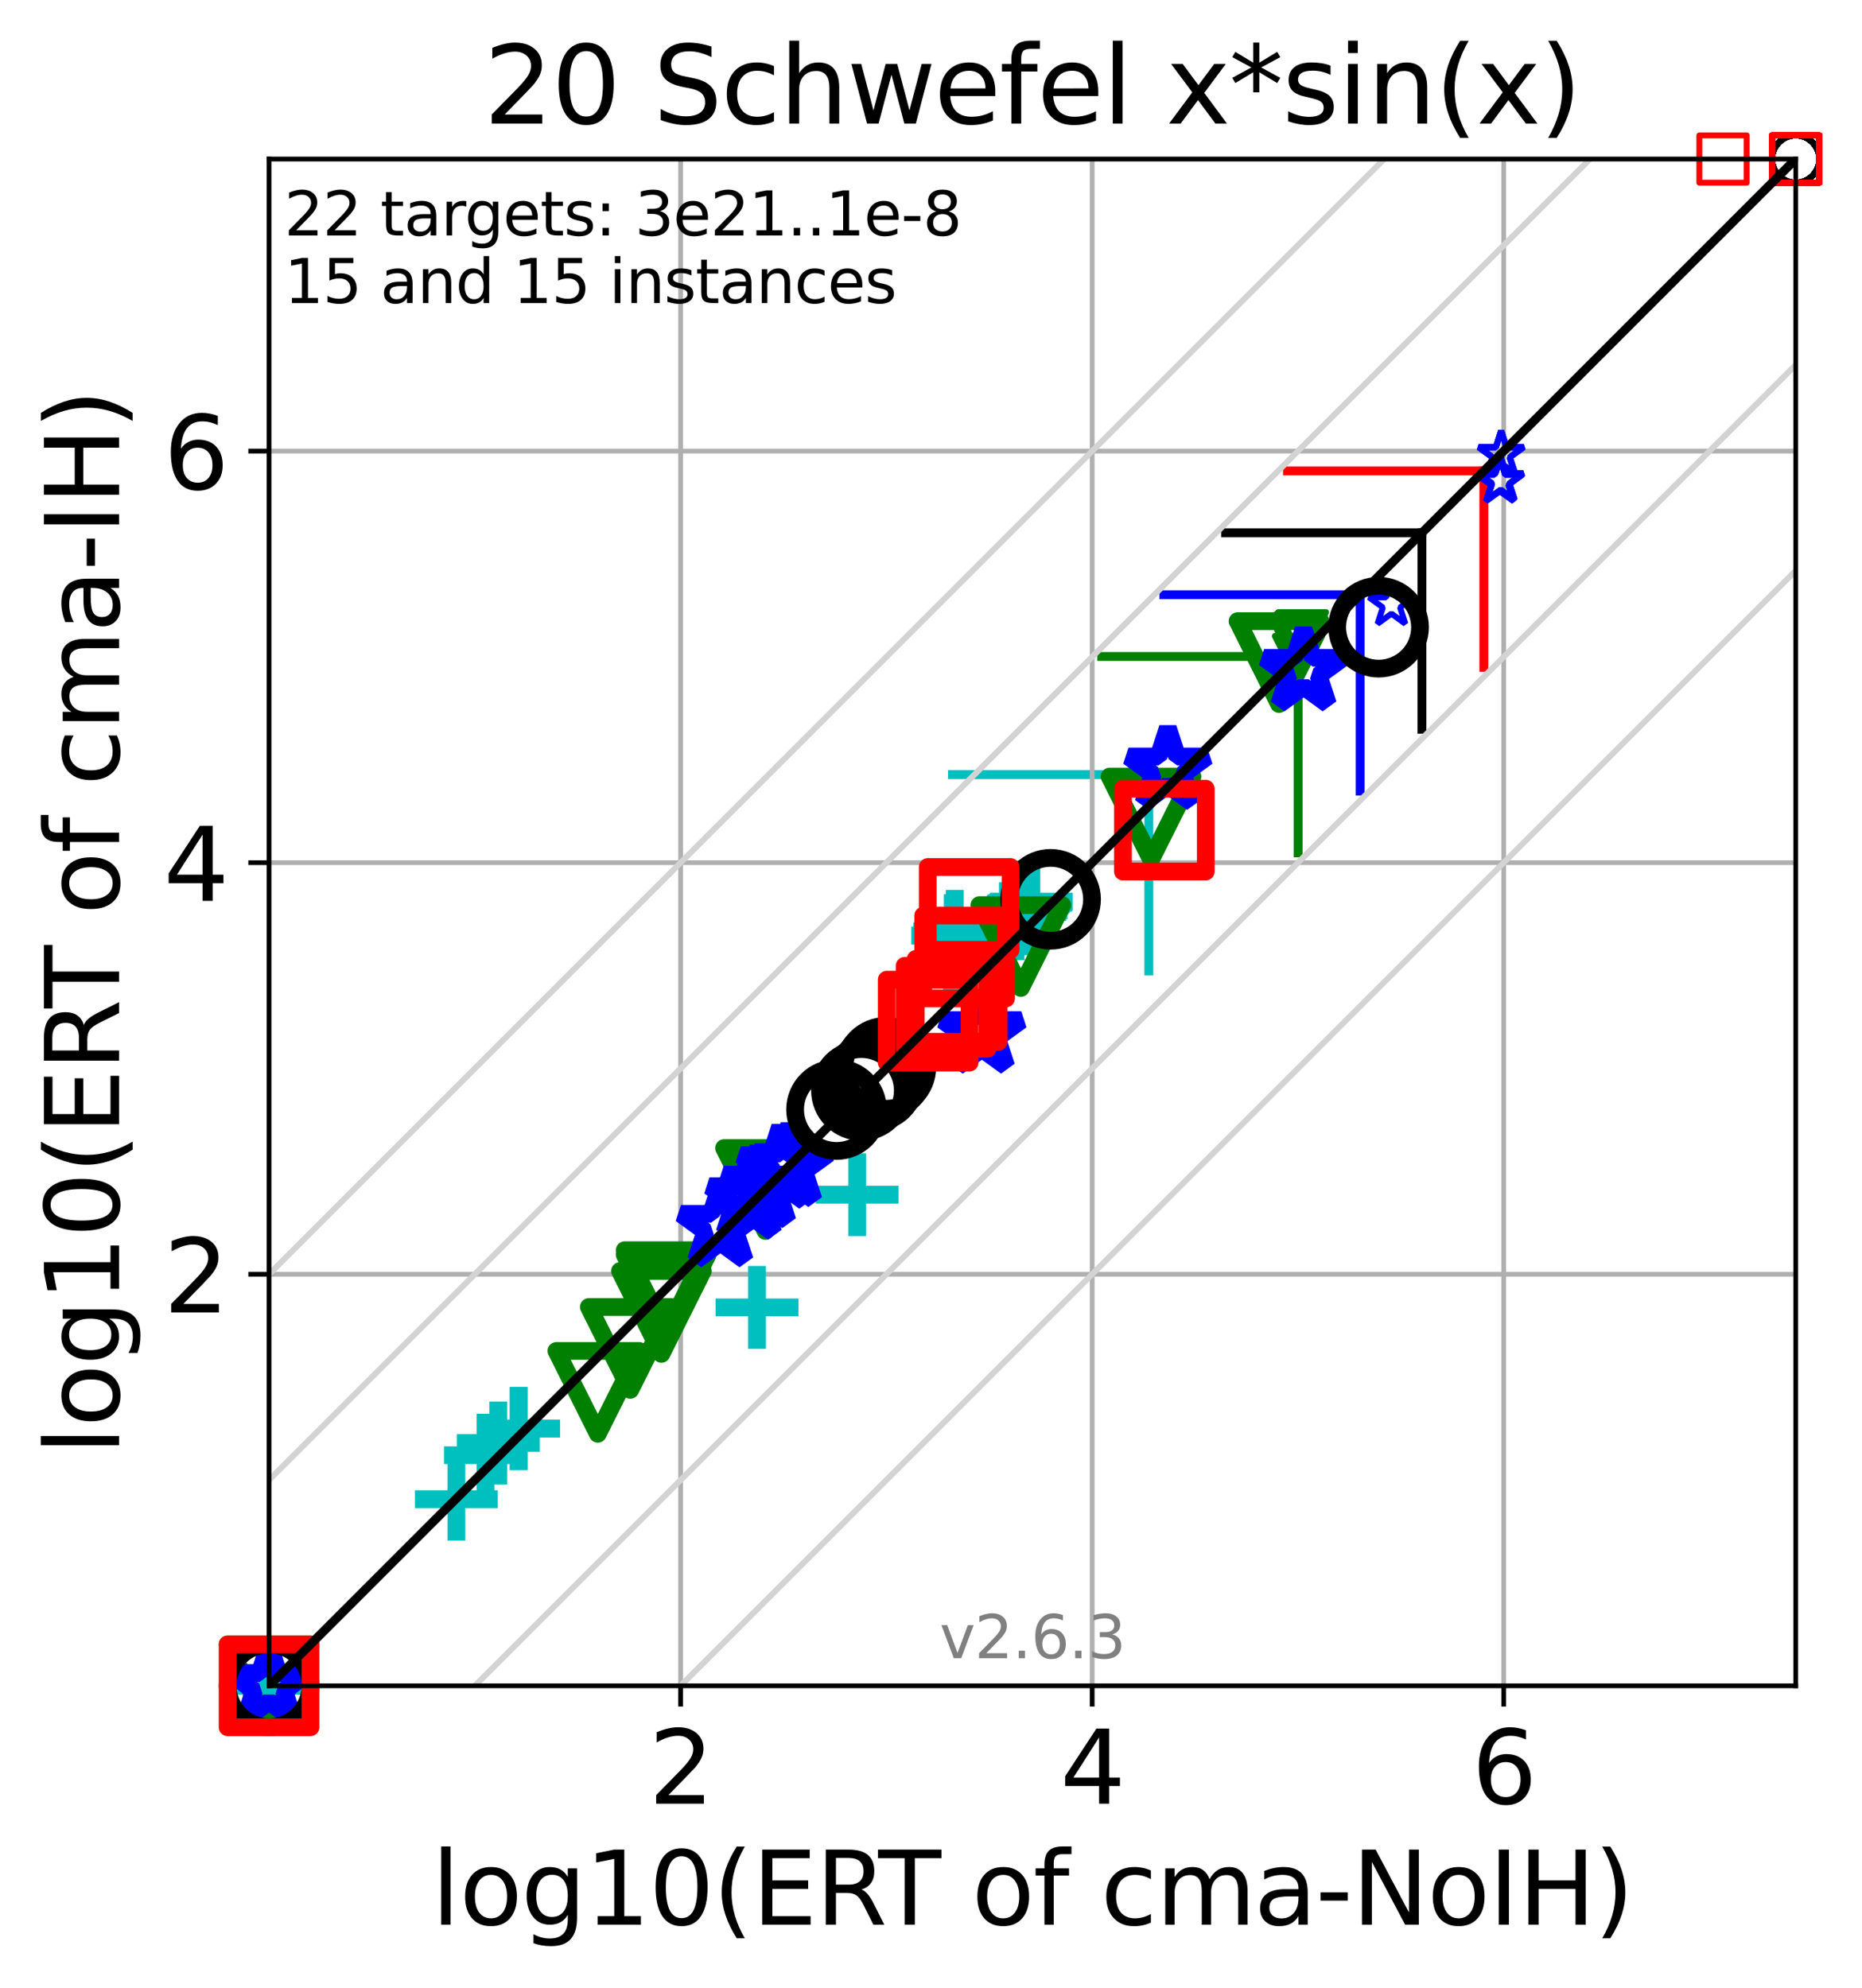 <?xml version="1.0" encoding="utf-8" standalone="no"?>
<!DOCTYPE svg PUBLIC "-//W3C//DTD SVG 1.1//EN"
  "http://www.w3.org/Graphics/SVG/1.1/DTD/svg11.dtd">
<svg height="335.983pt" version="1.1" viewBox="0 0 314.669 335.983" width="314.669pt" xmlns="http://www.w3.org/2000/svg" xmlns:xlink="http://www.w3.org/1999/xlink">
 <defs>
  <style type="text/css">*{stroke-linecap:butt;stroke-linejoin:round;}</style>
 </defs>
 <g id="figure_1">
  <g id="patch_1">
   <path d="M 0 335.983 
L 314.669 335.983 
L 314.669 -0 
L 0 -0 
z
" style="fill:#ffffff;"/>
  </g>
  <g id="axes_1">
   <g id="patch_2">
    <path d="M 45.469 284.877 
L 303.469 284.877 
L 303.469 26.877 
L 45.469 26.877 
z
" style="fill:#ffffff;"/>
   </g>
   <g id="line2d_1">
    <path clip-path="url(#padbcaf015b)" d="M 194.146 164.075 
L 194.146 130.891 
" style="fill:none;stroke:#00bfbf;stroke-linecap:square;stroke-width:1.5;"/>
   </g>
   <g id="line2d_2">
    <path clip-path="url(#padbcaf015b)" d="M 160.962 130.891 
L 194.146 130.891 
" style="fill:none;stroke:#00bfbf;stroke-linecap:square;stroke-width:1.5;"/>
   </g>
   <g id="line2d_3">
    <path clip-path="url(#padbcaf015b)" d="M 219.378 144.121 
L 219.378 110.937 
" style="fill:none;stroke:#008000;stroke-linecap:square;stroke-width:1.5;"/>
   </g>
   <g id="line2d_4">
    <path clip-path="url(#padbcaf015b)" d="M 186.193 110.937 
L 219.378 110.937 
" style="fill:none;stroke:#008000;stroke-linecap:square;stroke-width:1.5;"/>
   </g>
   <g id="line2d_5">
    <path clip-path="url(#padbcaf015b)" d="M 229.865 133.685 
L 229.865 100.501 
" style="fill:none;stroke:#0000ff;stroke-linecap:square;stroke-width:1.5;"/>
   </g>
   <g id="line2d_6">
    <path clip-path="url(#padbcaf015b)" d="M 196.681 100.501 
L 229.865 100.501 
" style="fill:none;stroke:#0000ff;stroke-linecap:square;stroke-width:1.5;"/>
   </g>
   <g id="line2d_7">
    <path clip-path="url(#padbcaf015b)" d="M 240.3 123.229 
L 240.3 90.044 
" style="fill:none;stroke:#000000;stroke-linecap:square;stroke-width:1.5;"/>
   </g>
   <g id="line2d_8">
    <path clip-path="url(#padbcaf015b)" d="M 207.116 90.044 
L 240.3 90.044 
" style="fill:none;stroke:#000000;stroke-linecap:square;stroke-width:1.5;"/>
   </g>
   <g id="line2d_9">
    <path clip-path="url(#padbcaf015b)" d="M 250.762 112.769 
L 250.762 79.584 
" style="fill:none;stroke:#ff0000;stroke-linecap:square;stroke-width:1.5;"/>
   </g>
   <g id="line2d_10">
    <path clip-path="url(#padbcaf015b)" d="M 217.577 79.584 
L 250.762 79.584 
" style="fill:none;stroke:#ff0000;stroke-linecap:square;stroke-width:1.5;"/>
   </g>
   <g id="matplotlib.axis_1">
    <g id="xtick_1">
     <g id="line2d_11">
      <path clip-path="url(#padbcaf015b)" d="M 115.02 284.877 
L 115.02 26.877 
" style="fill:none;stroke:#b0b0b0;stroke-linecap:square;stroke-width:0.8;"/>
     </g>
     <g id="line2d_12">
      <defs>
       <path d="M 0 0 
L 0 3.5 
" id="m6cc61e5c3a" style="stroke:#000000;stroke-width:0.8;"/>
      </defs>
      <g>
       <use style="stroke:#000000;stroke-width:0.8;" x="115.02" xlink:href="#m6cc61e5c3a" y="284.877"/>
      </g>
     </g>
     <g id="text_1">
      <!-- 2 -->
      <g transform="translate(109.612 304.795)scale(0.17 -0.17)">
       <defs>
        <path d="M 1228 531 
L 3431 531 
L 3431 0 
L 469 0 
L 469 531 
Q 828 903 1448 1529 
Q 2069 2156 2228 2338 
Q 2531 2678 2651 2914 
Q 2772 3150 2772 3378 
Q 2772 3750 2511 3984 
Q 2250 4219 1831 4219 
Q 1534 4219 1204 4116 
Q 875 4013 500 3803 
L 500 4441 
Q 881 4594 1212 4672 
Q 1544 4750 1819 4750 
Q 2544 4750 2975 4387 
Q 3406 4025 3406 3419 
Q 3406 3131 3298 2873 
Q 3191 2616 2906 2266 
Q 2828 2175 2409 1742 
Q 1991 1309 1228 531 
z
" id="DejaVuSans-32" transform="scale(0.016)"/>
       </defs>
       <use xlink:href="#DejaVuSans-32"/>
      </g>
     </g>
    </g>
    <g id="xtick_2">
     <g id="line2d_13">
      <path clip-path="url(#padbcaf015b)" d="M 184.571 284.877 
L 184.571 26.877 
" style="fill:none;stroke:#b0b0b0;stroke-linecap:square;stroke-width:0.8;"/>
     </g>
     <g id="line2d_14">
      <g>
       <use style="stroke:#000000;stroke-width:0.8;" x="184.571" xlink:href="#m6cc61e5c3a" y="284.877"/>
      </g>
     </g>
     <g id="text_2">
      <!-- 4 -->
      <g transform="translate(179.163 304.795)scale(0.17 -0.17)">
       <defs>
        <path d="M 2419 4116 
L 825 1625 
L 2419 1625 
L 2419 4116 
z
M 2253 4666 
L 3047 4666 
L 3047 1625 
L 3713 1625 
L 3713 1100 
L 3047 1100 
L 3047 0 
L 2419 0 
L 2419 1100 
L 313 1100 
L 313 1709 
L 2253 4666 
z
" id="DejaVuSans-34" transform="scale(0.016)"/>
       </defs>
       <use xlink:href="#DejaVuSans-34"/>
      </g>
     </g>
    </g>
    <g id="xtick_3">
     <g id="line2d_15">
      <path clip-path="url(#padbcaf015b)" d="M 254.122 284.877 
L 254.122 26.877 
" style="fill:none;stroke:#b0b0b0;stroke-linecap:square;stroke-width:0.8;"/>
     </g>
     <g id="line2d_16">
      <g>
       <use style="stroke:#000000;stroke-width:0.8;" x="254.122" xlink:href="#m6cc61e5c3a" y="284.877"/>
      </g>
     </g>
     <g id="text_3">
      <!-- 6 -->
      <g transform="translate(248.714 304.795)scale(0.17 -0.17)">
       <defs>
        <path d="M 2113 2584 
Q 1688 2584 1439 2293 
Q 1191 2003 1191 1497 
Q 1191 994 1439 701 
Q 1688 409 2113 409 
Q 2538 409 2786 701 
Q 3034 994 3034 1497 
Q 3034 2003 2786 2293 
Q 2538 2584 2113 2584 
z
M 3366 4563 
L 3366 3988 
Q 3128 4100 2886 4159 
Q 2644 4219 2406 4219 
Q 1781 4219 1451 3797 
Q 1122 3375 1075 2522 
Q 1259 2794 1537 2939 
Q 1816 3084 2150 3084 
Q 2853 3084 3261 2657 
Q 3669 2231 3669 1497 
Q 3669 778 3244 343 
Q 2819 -91 2113 -91 
Q 1303 -91 875 529 
Q 447 1150 447 2328 
Q 447 3434 972 4092 
Q 1497 4750 2381 4750 
Q 2619 4750 2861 4703 
Q 3103 4656 3366 4563 
z
" id="DejaVuSans-36" transform="scale(0.016)"/>
       </defs>
       <use xlink:href="#DejaVuSans-36"/>
      </g>
     </g>
    </g>
    <g id="text_4">
     <!-- log10(ERT of cma-NoIH) -->
     <g transform="translate(72.925 325.247)scale(0.17 -0.17)">
      <defs>
       <path d="M 603 4863 
L 1178 4863 
L 1178 0 
L 603 0 
L 603 4863 
z
" id="DejaVuSans-6c" transform="scale(0.016)"/>
       <path d="M 1959 3097 
Q 1497 3097 1228 2736 
Q 959 2375 959 1747 
Q 959 1119 1226 758 
Q 1494 397 1959 397 
Q 2419 397 2687 759 
Q 2956 1122 2956 1747 
Q 2956 2369 2687 2733 
Q 2419 3097 1959 3097 
z
M 1959 3584 
Q 2709 3584 3137 3096 
Q 3566 2609 3566 1747 
Q 3566 888 3137 398 
Q 2709 -91 1959 -91 
Q 1206 -91 779 398 
Q 353 888 353 1747 
Q 353 2609 779 3096 
Q 1206 3584 1959 3584 
z
" id="DejaVuSans-6f" transform="scale(0.016)"/>
       <path d="M 2906 1791 
Q 2906 2416 2648 2759 
Q 2391 3103 1925 3103 
Q 1463 3103 1205 2759 
Q 947 2416 947 1791 
Q 947 1169 1205 825 
Q 1463 481 1925 481 
Q 2391 481 2648 825 
Q 2906 1169 2906 1791 
z
M 3481 434 
Q 3481 -459 3084 -895 
Q 2688 -1331 1869 -1331 
Q 1566 -1331 1297 -1286 
Q 1028 -1241 775 -1147 
L 775 -588 
Q 1028 -725 1275 -790 
Q 1522 -856 1778 -856 
Q 2344 -856 2625 -561 
Q 2906 -266 2906 331 
L 2906 616 
Q 2728 306 2450 153 
Q 2172 0 1784 0 
Q 1141 0 747 490 
Q 353 981 353 1791 
Q 353 2603 747 3093 
Q 1141 3584 1784 3584 
Q 2172 3584 2450 3431 
Q 2728 3278 2906 2969 
L 2906 3500 
L 3481 3500 
L 3481 434 
z
" id="DejaVuSans-67" transform="scale(0.016)"/>
       <path d="M 794 531 
L 1825 531 
L 1825 4091 
L 703 3866 
L 703 4441 
L 1819 4666 
L 2450 4666 
L 2450 531 
L 3481 531 
L 3481 0 
L 794 0 
L 794 531 
z
" id="DejaVuSans-31" transform="scale(0.016)"/>
       <path d="M 2034 4250 
Q 1547 4250 1301 3770 
Q 1056 3291 1056 2328 
Q 1056 1369 1301 889 
Q 1547 409 2034 409 
Q 2525 409 2770 889 
Q 3016 1369 3016 2328 
Q 3016 3291 2770 3770 
Q 2525 4250 2034 4250 
z
M 2034 4750 
Q 2819 4750 3233 4129 
Q 3647 3509 3647 2328 
Q 3647 1150 3233 529 
Q 2819 -91 2034 -91 
Q 1250 -91 836 529 
Q 422 1150 422 2328 
Q 422 3509 836 4129 
Q 1250 4750 2034 4750 
z
" id="DejaVuSans-30" transform="scale(0.016)"/>
       <path d="M 1984 4856 
Q 1566 4138 1362 3434 
Q 1159 2731 1159 2009 
Q 1159 1288 1364 580 
Q 1569 -128 1984 -844 
L 1484 -844 
Q 1016 -109 783 600 
Q 550 1309 550 2009 
Q 550 2706 781 3412 
Q 1013 4119 1484 4856 
L 1984 4856 
z
" id="DejaVuSans-28" transform="scale(0.016)"/>
       <path d="M 628 4666 
L 3578 4666 
L 3578 4134 
L 1259 4134 
L 1259 2753 
L 3481 2753 
L 3481 2222 
L 1259 2222 
L 1259 531 
L 3634 531 
L 3634 0 
L 628 0 
L 628 4666 
z
" id="DejaVuSans-45" transform="scale(0.016)"/>
       <path d="M 2841 2188 
Q 3044 2119 3236 1894 
Q 3428 1669 3622 1275 
L 4263 0 
L 3584 0 
L 2988 1197 
Q 2756 1666 2539 1819 
Q 2322 1972 1947 1972 
L 1259 1972 
L 1259 0 
L 628 0 
L 628 4666 
L 2053 4666 
Q 2853 4666 3247 4331 
Q 3641 3997 3641 3322 
Q 3641 2881 3436 2590 
Q 3231 2300 2841 2188 
z
M 1259 4147 
L 1259 2491 
L 2053 2491 
Q 2509 2491 2742 2702 
Q 2975 2913 2975 3322 
Q 2975 3731 2742 3939 
Q 2509 4147 2053 4147 
L 1259 4147 
z
" id="DejaVuSans-52" transform="scale(0.016)"/>
       <path d="M -19 4666 
L 3928 4666 
L 3928 4134 
L 2272 4134 
L 2272 0 
L 1638 0 
L 1638 4134 
L -19 4134 
L -19 4666 
z
" id="DejaVuSans-54" transform="scale(0.016)"/>
       <path id="DejaVuSans-20" transform="scale(0.016)"/>
       <path d="M 2375 4863 
L 2375 4384 
L 1825 4384 
Q 1516 4384 1395 4259 
Q 1275 4134 1275 3809 
L 1275 3500 
L 2222 3500 
L 2222 3053 
L 1275 3053 
L 1275 0 
L 697 0 
L 697 3053 
L 147 3053 
L 147 3500 
L 697 3500 
L 697 3744 
Q 697 4328 969 4595 
Q 1241 4863 1831 4863 
L 2375 4863 
z
" id="DejaVuSans-66" transform="scale(0.016)"/>
       <path d="M 3122 3366 
L 3122 2828 
Q 2878 2963 2633 3030 
Q 2388 3097 2138 3097 
Q 1578 3097 1268 2742 
Q 959 2388 959 1747 
Q 959 1106 1268 751 
Q 1578 397 2138 397 
Q 2388 397 2633 464 
Q 2878 531 3122 666 
L 3122 134 
Q 2881 22 2623 -34 
Q 2366 -91 2075 -91 
Q 1284 -91 818 406 
Q 353 903 353 1747 
Q 353 2603 823 3093 
Q 1294 3584 2113 3584 
Q 2378 3584 2631 3529 
Q 2884 3475 3122 3366 
z
" id="DejaVuSans-63" transform="scale(0.016)"/>
       <path d="M 3328 2828 
Q 3544 3216 3844 3400 
Q 4144 3584 4550 3584 
Q 5097 3584 5394 3201 
Q 5691 2819 5691 2113 
L 5691 0 
L 5113 0 
L 5113 2094 
Q 5113 2597 4934 2840 
Q 4756 3084 4391 3084 
Q 3944 3084 3684 2787 
Q 3425 2491 3425 1978 
L 3425 0 
L 2847 0 
L 2847 2094 
Q 2847 2600 2669 2842 
Q 2491 3084 2119 3084 
Q 1678 3084 1418 2786 
Q 1159 2488 1159 1978 
L 1159 0 
L 581 0 
L 581 3500 
L 1159 3500 
L 1159 2956 
Q 1356 3278 1631 3431 
Q 1906 3584 2284 3584 
Q 2666 3584 2933 3390 
Q 3200 3197 3328 2828 
z
" id="DejaVuSans-6d" transform="scale(0.016)"/>
       <path d="M 2194 1759 
Q 1497 1759 1228 1600 
Q 959 1441 959 1056 
Q 959 750 1161 570 
Q 1363 391 1709 391 
Q 2188 391 2477 730 
Q 2766 1069 2766 1631 
L 2766 1759 
L 2194 1759 
z
M 3341 1997 
L 3341 0 
L 2766 0 
L 2766 531 
Q 2569 213 2275 61 
Q 1981 -91 1556 -91 
Q 1019 -91 701 211 
Q 384 513 384 1019 
Q 384 1609 779 1909 
Q 1175 2209 1959 2209 
L 2766 2209 
L 2766 2266 
Q 2766 2663 2505 2880 
Q 2244 3097 1772 3097 
Q 1472 3097 1187 3025 
Q 903 2953 641 2809 
L 641 3341 
Q 956 3463 1253 3523 
Q 1550 3584 1831 3584 
Q 2591 3584 2966 3190 
Q 3341 2797 3341 1997 
z
" id="DejaVuSans-61" transform="scale(0.016)"/>
       <path d="M 313 2009 
L 1997 2009 
L 1997 1497 
L 313 1497 
L 313 2009 
z
" id="DejaVuSans-2d" transform="scale(0.016)"/>
       <path d="M 628 4666 
L 1478 4666 
L 3547 763 
L 3547 4666 
L 4159 4666 
L 4159 0 
L 3309 0 
L 1241 3903 
L 1241 0 
L 628 0 
L 628 4666 
z
" id="DejaVuSans-4e" transform="scale(0.016)"/>
       <path d="M 628 4666 
L 1259 4666 
L 1259 0 
L 628 0 
L 628 4666 
z
" id="DejaVuSans-49" transform="scale(0.016)"/>
       <path d="M 628 4666 
L 1259 4666 
L 1259 2753 
L 3553 2753 
L 3553 4666 
L 4184 4666 
L 4184 0 
L 3553 0 
L 3553 2222 
L 1259 2222 
L 1259 0 
L 628 0 
L 628 4666 
z
" id="DejaVuSans-48" transform="scale(0.016)"/>
       <path d="M 513 4856 
L 1013 4856 
Q 1481 4119 1714 3412 
Q 1947 2706 1947 2009 
Q 1947 1309 1714 600 
Q 1481 -109 1013 -844 
L 513 -844 
Q 928 -128 1133 580 
Q 1338 1288 1338 2009 
Q 1338 2731 1133 3434 
Q 928 4138 513 4856 
z
" id="DejaVuSans-29" transform="scale(0.016)"/>
      </defs>
      <use xlink:href="#DejaVuSans-6c"/>
      <use x="27.783" xlink:href="#DejaVuSans-6f"/>
      <use x="88.965" xlink:href="#DejaVuSans-67"/>
      <use x="152.441" xlink:href="#DejaVuSans-31"/>
      <use x="216.064" xlink:href="#DejaVuSans-30"/>
      <use x="279.688" xlink:href="#DejaVuSans-28"/>
      <use x="318.701" xlink:href="#DejaVuSans-45"/>
      <use x="381.885" xlink:href="#DejaVuSans-52"/>
      <use x="444.117" xlink:href="#DejaVuSans-54"/>
      <use x="505.201" xlink:href="#DejaVuSans-20"/>
      <use x="536.988" xlink:href="#DejaVuSans-6f"/>
      <use x="598.17" xlink:href="#DejaVuSans-66"/>
      <use x="633.375" xlink:href="#DejaVuSans-20"/>
      <use x="665.162" xlink:href="#DejaVuSans-63"/>
      <use x="720.143" xlink:href="#DejaVuSans-6d"/>
      <use x="817.555" xlink:href="#DejaVuSans-61"/>
      <use x="878.834" xlink:href="#DejaVuSans-2d"/>
      <use x="914.918" xlink:href="#DejaVuSans-4e"/>
      <use x="989.723" xlink:href="#DejaVuSans-6f"/>
      <use x="1050.904" xlink:href="#DejaVuSans-49"/>
      <use x="1080.396" xlink:href="#DejaVuSans-48"/>
      <use x="1155.592" xlink:href="#DejaVuSans-29"/>
     </g>
    </g>
   </g>
   <g id="matplotlib.axis_2">
    <g id="ytick_1">
     <g id="line2d_17">
      <path clip-path="url(#padbcaf015b)" d="M 45.469 215.326 
L 303.469 215.326 
" style="fill:none;stroke:#b0b0b0;stroke-linecap:square;stroke-width:0.8;"/>
     </g>
     <g id="line2d_18">
      <defs>
       <path d="M 0 0 
L -3.5 0 
" id="m0527fd3960" style="stroke:#000000;stroke-width:0.8;"/>
      </defs>
      <g>
       <use style="stroke:#000000;stroke-width:0.8;" x="45.469" xlink:href="#m0527fd3960" y="215.326"/>
      </g>
     </g>
     <g id="text_5">
      <!-- 2 -->
      <g transform="translate(27.653 221.785)scale(0.17 -0.17)">
       <use xlink:href="#DejaVuSans-32"/>
      </g>
     </g>
    </g>
    <g id="ytick_2">
     <g id="line2d_19">
      <path clip-path="url(#padbcaf015b)" d="M 45.469 145.775 
L 303.469 145.775 
" style="fill:none;stroke:#b0b0b0;stroke-linecap:square;stroke-width:0.8;"/>
     </g>
     <g id="line2d_20">
      <g>
       <use style="stroke:#000000;stroke-width:0.8;" x="45.469" xlink:href="#m0527fd3960" y="145.775"/>
      </g>
     </g>
     <g id="text_6">
      <!-- 4 -->
      <g transform="translate(27.653 152.234)scale(0.17 -0.17)">
       <use xlink:href="#DejaVuSans-34"/>
      </g>
     </g>
    </g>
    <g id="ytick_3">
     <g id="line2d_21">
      <path clip-path="url(#padbcaf015b)" d="M 45.469 76.224 
L 303.469 76.224 
" style="fill:none;stroke:#b0b0b0;stroke-linecap:square;stroke-width:0.8;"/>
     </g>
     <g id="line2d_22">
      <g>
       <use style="stroke:#000000;stroke-width:0.8;" x="45.469" xlink:href="#m0527fd3960" y="76.224"/>
      </g>
     </g>
     <g id="text_7">
      <!-- 6 -->
      <g transform="translate(27.653 82.682)scale(0.17 -0.17)">
       <use xlink:href="#DejaVuSans-36"/>
      </g>
     </g>
    </g>
    <g id="text_8">
     <!-- log10(ERT of cma-IH) -->
     <g transform="translate(20.117 245.862)rotate(-90)scale(0.17 -0.17)">
      <use xlink:href="#DejaVuSans-6c"/>
      <use x="27.783" xlink:href="#DejaVuSans-6f"/>
      <use x="88.965" xlink:href="#DejaVuSans-67"/>
      <use x="152.441" xlink:href="#DejaVuSans-31"/>
      <use x="216.064" xlink:href="#DejaVuSans-30"/>
      <use x="279.688" xlink:href="#DejaVuSans-28"/>
      <use x="318.701" xlink:href="#DejaVuSans-45"/>
      <use x="381.885" xlink:href="#DejaVuSans-52"/>
      <use x="444.117" xlink:href="#DejaVuSans-54"/>
      <use x="505.201" xlink:href="#DejaVuSans-20"/>
      <use x="536.988" xlink:href="#DejaVuSans-6f"/>
      <use x="598.17" xlink:href="#DejaVuSans-66"/>
      <use x="633.375" xlink:href="#DejaVuSans-20"/>
      <use x="665.162" xlink:href="#DejaVuSans-63"/>
      <use x="720.143" xlink:href="#DejaVuSans-6d"/>
      <use x="817.555" xlink:href="#DejaVuSans-61"/>
      <use x="878.834" xlink:href="#DejaVuSans-2d"/>
      <use x="914.918" xlink:href="#DejaVuSans-49"/>
      <use x="944.41" xlink:href="#DejaVuSans-48"/>
      <use x="1019.605" xlink:href="#DejaVuSans-29"/>
     </g>
    </g>
   </g>
   <g id="line2d_23">
    <defs>
     <path d="M -7 0 
L 7 0 
M 0 7 
L 0 -7 
" id="mc7201f1266" style="stroke:#00bfbf;stroke-width:3;"/>
    </defs>
    <g>
     <use style="fill-opacity:0;stroke:#00bfbf;stroke-width:3;" x="45.469" xlink:href="#mc7201f1266" y="284.877"/>
     <use style="fill-opacity:0;stroke:#00bfbf;stroke-width:3;" x="77.124" xlink:href="#mc7201f1266" y="253.346"/>
     <use style="fill-opacity:0;stroke:#00bfbf;stroke-width:3;" x="82.046" xlink:href="#mc7201f1266" y="245.909"/>
     <use style="fill-opacity:0;stroke:#00bfbf;stroke-width:3;" x="84.207" xlink:href="#mc7201f1266" y="243.844"/>
     <use style="fill-opacity:0;stroke:#00bfbf;stroke-width:3;" x="87.654" xlink:href="#mc7201f1266" y="241.393"/>
     <use style="fill-opacity:0;stroke:#00bfbf;stroke-width:3;" x="87.654" xlink:href="#mc7201f1266" y="241.393"/>
     <use style="fill-opacity:0;stroke:#00bfbf;stroke-width:3;" x="127.929" xlink:href="#mc7201f1266" y="220.93"/>
     <use style="fill-opacity:0;stroke:#00bfbf;stroke-width:3;" x="144.858" xlink:href="#mc7201f1266" y="201.883"/>
     <use style="fill-opacity:0;stroke:#00bfbf;stroke-width:3;" x="154.186" xlink:href="#mc7201f1266" y="177.107"/>
     <use style="fill-opacity:0;stroke:#00bfbf;stroke-width:3;" x="160.88" xlink:href="#mc7201f1266" y="163.129"/>
     <use style="fill-opacity:0;stroke:#00bfbf;stroke-width:3;" x="161.003" xlink:href="#mc7201f1266" y="158.1"/>
     <use style="fill-opacity:0;stroke:#00bfbf;stroke-width:3;" x="161.35" xlink:href="#mc7201f1266" y="157.382"/>
     <use style="fill-opacity:0;stroke:#00bfbf;stroke-width:3;" x="170.325" xlink:href="#mc7201f1266" y="156.089"/>
     <use style="fill-opacity:0;stroke:#00bfbf;stroke-width:3;" x="171.634" xlink:href="#mc7201f1266" y="155.261"/>
     <use style="fill-opacity:0;stroke:#00bfbf;stroke-width:3;" x="172.499" xlink:href="#mc7201f1266" y="154.401"/>
     <use style="fill-opacity:0;stroke:#00bfbf;stroke-width:3;" x="173.179" xlink:href="#mc7201f1266" y="154.123"/>
     <use style="fill-opacity:0;stroke:#00bfbf;stroke-width:3;" x="173.415" xlink:href="#mc7201f1266" y="153.803"/>
     <use style="fill-opacity:0;stroke:#00bfbf;stroke-width:3;" x="173.578" xlink:href="#mc7201f1266" y="153.048"/>
     <use style="fill-opacity:0;stroke:#00bfbf;stroke-width:3;" x="173.751" xlink:href="#mc7201f1266" y="152.817"/>
     <use style="fill-opacity:0;stroke:#00bfbf;stroke-width:3;" x="173.858" xlink:href="#mc7201f1266" y="152.623"/>
     <use style="fill-opacity:0;stroke:#00bfbf;stroke-width:3;" x="174.179" xlink:href="#mc7201f1266" y="152.537"/>
     <use style="fill-opacity:0;stroke:#00bfbf;stroke-width:3;" x="174.295" xlink:href="#mc7201f1266" y="152.367"/>
    </g>
   </g>
   <g id="line2d_24">
    <defs>
     <path d="M -0 7 
L 7 -7 
L -7 -7 
z
" id="m3ef15fd6bb" style="stroke:#008000;stroke-linejoin:miter;stroke-width:3;"/>
    </defs>
    <g>
     <use style="fill-opacity:0;stroke:#008000;stroke-linejoin:miter;stroke-width:3;" x="45.469" xlink:href="#m3ef15fd6bb" y="284.877"/>
     <use style="fill-opacity:0;stroke:#008000;stroke-linejoin:miter;stroke-width:3;" x="101.03" xlink:href="#m3ef15fd6bb" y="235.288"/>
     <use style="fill-opacity:0;stroke:#008000;stroke-linejoin:miter;stroke-width:3;" x="106.513" xlink:href="#m3ef15fd6bb" y="227.863"/>
     <use style="fill-opacity:0;stroke:#008000;stroke-linejoin:miter;stroke-width:3;" x="111.775" xlink:href="#m3ef15fd6bb" y="221.786"/>
     <use style="fill-opacity:0;stroke:#008000;stroke-linejoin:miter;stroke-width:3;" x="112.578" xlink:href="#m3ef15fd6bb" y="219.04"/>
     <use style="fill-opacity:0;stroke:#008000;stroke-linejoin:miter;stroke-width:3;" x="112.578" xlink:href="#m3ef15fd6bb" y="218.262"/>
     <use style="fill-opacity:0;stroke:#008000;stroke-linejoin:miter;stroke-width:3;" x="129.366" xlink:href="#m3ef15fd6bb" y="201.008"/>
     <use style="fill-opacity:0;stroke:#008000;stroke-linejoin:miter;stroke-width:3;" x="172.517" xlink:href="#m3ef15fd6bb" y="159.952"/>
     <use style="fill-opacity:0;stroke:#008000;stroke-linejoin:miter;stroke-width:3;" x="194.517" xlink:href="#m3ef15fd6bb" y="138.226"/>
     <use style="fill-opacity:0;stroke:#008000;stroke-linejoin:miter;stroke-width:3;" x="216.149" xlink:href="#m3ef15fd6bb" y="111.965"/>
    </g>
   </g>
   <g id="line2d_25">
    <defs>
     <path d="M -0 4 
L 4 -4 
L -4 -4 
z
" id="m865f0581e0" style="stroke:#008000;stroke-linejoin:miter;"/>
    </defs>
    <g>
     <use style="fill-opacity:0;stroke:#008000;stroke-linejoin:miter;" x="219.444" xlink:href="#m865f0581e0" y="111.474"/>
     <use style="fill-opacity:0;stroke:#008000;stroke-linejoin:miter;" x="219.494" xlink:href="#m865f0581e0" y="109.793"/>
     <use style="fill-opacity:0;stroke:#008000;stroke-linejoin:miter;" x="219.537" xlink:href="#m865f0581e0" y="107.877"/>
     <use style="fill-opacity:0;stroke:#008000;stroke-linejoin:miter;" x="219.684" xlink:href="#m865f0581e0" y="107.833"/>
     <use style="fill-opacity:0;stroke:#008000;stroke-linejoin:miter;" x="219.751" xlink:href="#m865f0581e0" y="107.797"/>
     <use style="fill-opacity:0;stroke:#008000;stroke-linejoin:miter;" x="219.825" xlink:href="#m865f0581e0" y="107.744"/>
     <use style="fill-opacity:0;stroke:#008000;stroke-linejoin:miter;" x="219.879" xlink:href="#m865f0581e0" y="107.662"/>
     <use style="fill-opacity:0;stroke:#008000;stroke-linejoin:miter;" x="219.916" xlink:href="#m865f0581e0" y="107.605"/>
     <use style="fill-opacity:0;stroke:#008000;stroke-linejoin:miter;" x="219.959" xlink:href="#m865f0581e0" y="107.565"/>
     <use style="fill-opacity:0;stroke:#008000;stroke-linejoin:miter;" x="219.987" xlink:href="#m865f0581e0" y="107.523"/>
     <use style="fill-opacity:0;stroke:#008000;stroke-linejoin:miter;" x="220.032" xlink:href="#m865f0581e0" y="107.478"/>
     <use style="fill-opacity:0;stroke:#008000;stroke-linejoin:miter;" x="220.099" xlink:href="#m865f0581e0" y="107.447"/>
    </g>
   </g>
   <g id="line2d_26">
    <defs>
     <path d="M 0 -7 
L -1.572 -2.163 
L -6.657 -2.163 
L -2.543 0.826 
L -4.114 5.663 
L -0 2.674 
L 4.114 5.663 
L 2.543 0.826 
L 6.657 -2.163 
L 1.572 -2.163 
z
" id="md3882fd2a1" style="stroke:#0000ff;stroke-linejoin:bevel;stroke-width:3;"/>
    </defs>
    <g>
     <use style="fill-opacity:0;stroke:#0000ff;stroke-linejoin:bevel;stroke-width:3;" x="45.469" xlink:href="#md3882fd2a1" y="284.877"/>
     <use style="fill-opacity:0;stroke:#0000ff;stroke-linejoin:bevel;stroke-width:3;" x="121.736" xlink:href="#md3882fd2a1" y="207.282"/>
     <use style="fill-opacity:0;stroke:#0000ff;stroke-linejoin:bevel;stroke-width:3;" x="126.553" xlink:href="#md3882fd2a1" y="202.62"/>
     <use style="fill-opacity:0;stroke:#0000ff;stroke-linejoin:bevel;stroke-width:3;" x="128.971" xlink:href="#md3882fd2a1" y="200.653"/>
     <use style="fill-opacity:0;stroke:#0000ff;stroke-linejoin:bevel;stroke-width:3;" x="131.836" xlink:href="#md3882fd2a1" y="197.383"/>
     <use style="fill-opacity:0;stroke:#0000ff;stroke-linejoin:bevel;stroke-width:3;" x="133.372" xlink:href="#md3882fd2a1" y="197.097"/>
     <use style="fill-opacity:0;stroke:#0000ff;stroke-linejoin:bevel;stroke-width:3;" x="165.934" xlink:href="#md3882fd2a1" y="174.552"/>
     <use style="fill-opacity:0;stroke:#0000ff;stroke-linejoin:bevel;stroke-width:3;" x="197.359" xlink:href="#md3882fd2a1" y="130.002"/>
     <use style="fill-opacity:0;stroke:#0000ff;stroke-linejoin:bevel;stroke-width:3;" x="220.294" xlink:href="#md3882fd2a1" y="113.332"/>
    </g>
   </g>
   <g id="line2d_27">
    <defs>
     <path d="M 0 -4 
L -0.898 -1.236 
L -3.804 -1.236 
L -1.453 0.472 
L -2.351 3.236 
L -0 1.528 
L 2.351 3.236 
L 1.453 0.472 
L 3.804 -1.236 
L 0.898 -1.236 
z
" id="me0f58d678b" style="stroke:#0000ff;stroke-linejoin:bevel;"/>
    </defs>
    <g>
     <use style="fill-opacity:0;stroke:#0000ff;stroke-linejoin:bevel;" x="235.146" xlink:href="#me0f58d678b" y="102.173"/>
     <use style="fill-opacity:0;stroke:#0000ff;stroke-linejoin:bevel;" x="253.453" xlink:href="#me0f58d678b" y="81.482"/>
     <use style="fill-opacity:0;stroke:#0000ff;stroke-linejoin:bevel;" x="253.469" xlink:href="#me0f58d678b" y="81.443"/>
     <use style="fill-opacity:0;stroke:#0000ff;stroke-linejoin:bevel;" x="253.528" xlink:href="#me0f58d678b" y="81.37"/>
     <use style="fill-opacity:0;stroke:#0000ff;stroke-linejoin:bevel;" x="253.531" xlink:href="#me0f58d678b" y="81.349"/>
     <use style="fill-opacity:0;stroke:#0000ff;stroke-linejoin:bevel;" x="253.573" xlink:href="#me0f58d678b" y="81.294"/>
     <use style="fill-opacity:0;stroke:#0000ff;stroke-linejoin:bevel;" x="253.597" xlink:href="#me0f58d678b" y="81.255"/>
     <use style="fill-opacity:0;stroke:#0000ff;stroke-linejoin:bevel;" x="253.622" xlink:href="#me0f58d678b" y="81.225"/>
     <use style="fill-opacity:0;stroke:#0000ff;stroke-linejoin:bevel;" x="253.632" xlink:href="#me0f58d678b" y="81.213"/>
     <use style="fill-opacity:0;stroke:#0000ff;stroke-linejoin:bevel;" x="253.669" xlink:href="#me0f58d678b" y="76.843"/>
     <use style="fill-opacity:0;stroke:#0000ff;stroke-linejoin:bevel;" x="253.679" xlink:href="#me0f58d678b" y="76.812"/>
     <use style="fill-opacity:0;stroke:#0000ff;stroke-linejoin:bevel;" x="253.697" xlink:href="#me0f58d678b" y="76.786"/>
     <use style="fill-opacity:0;stroke:#0000ff;stroke-linejoin:bevel;" x="253.706" xlink:href="#me0f58d678b" y="76.772"/>
    </g>
   </g>
   <g id="line2d_28">
    <defs>
     <path d="M 0 7 
C 1.856 7 3.637 6.262 4.95 4.95 
C 6.262 3.637 7 1.856 7 0 
C 7 -1.856 6.262 -3.637 4.95 -4.95 
C 3.637 -6.262 1.856 -7 0 -7 
C -1.856 -7 -3.637 -6.262 -4.95 -4.95 
C -6.262 -3.637 -7 -1.856 -7 0 
C -7 1.856 -6.262 3.637 -4.95 4.95 
C -3.637 6.262 -1.856 7 0 7 
z
" id="m564dfa44ce" style="stroke:#000000;stroke-width:3;"/>
    </defs>
    <g>
     <use style="fill-opacity:0;stroke:#000000;stroke-width:3;" x="45.469" xlink:href="#m564dfa44ce" y="284.877"/>
     <use style="fill-opacity:0;stroke:#000000;stroke-width:3;" x="141.368" xlink:href="#m564dfa44ce" y="187.493"/>
     <use style="fill-opacity:0;stroke:#000000;stroke-width:3;" x="145.573" xlink:href="#m564dfa44ce" y="184.277"/>
     <use style="fill-opacity:0;stroke:#000000;stroke-width:3;" x="147.723" xlink:href="#m564dfa44ce" y="182.7"/>
     <use style="fill-opacity:0;stroke:#000000;stroke-width:3;" x="149.325" xlink:href="#m564dfa44ce" y="180.854"/>
     <use style="fill-opacity:0;stroke:#000000;stroke-width:3;" x="149.708" xlink:href="#m564dfa44ce" y="180.37"/>
     <use style="fill-opacity:0;stroke:#000000;stroke-width:3;" x="177.547" xlink:href="#m564dfa44ce" y="151.968"/>
     <use style="fill-opacity:0;stroke:#000000;stroke-width:3;" x="232.975" xlink:href="#m564dfa44ce" y="105.989"/>
    </g>
   </g>
   <g id="line2d_29">
    <defs>
     <path d="M 0 4 
C 1.061 4 2.078 3.579 2.828 2.828 
C 3.579 2.078 4 1.061 4 0 
C 4 -1.061 3.579 -2.078 2.828 -2.828 
C 2.078 -3.579 1.061 -4 0 -4 
C -1.061 -4 -2.078 -3.579 -2.828 -2.828 
C -3.579 -2.078 -4 -1.061 -4 0 
C -4 1.061 -3.579 2.078 -2.828 2.828 
C -2.078 3.579 -1.061 4 0 4 
z
" id="m97c4efa620" style="stroke:#000000;"/>
    </defs>
    <g>
     <use style="fill-opacity:0;stroke:#000000;" x="303.469" xlink:href="#m97c4efa620" y="26.877"/>
     <use style="fill-opacity:0;stroke:#000000;" x="303.469" xlink:href="#m97c4efa620" y="26.877"/>
     <use style="fill-opacity:0;stroke:#000000;" x="303.469" xlink:href="#m97c4efa620" y="26.877"/>
     <use style="fill-opacity:0;stroke:#000000;" x="303.469" xlink:href="#m97c4efa620" y="26.877"/>
     <use style="fill-opacity:0;stroke:#000000;" x="303.469" xlink:href="#m97c4efa620" y="26.877"/>
     <use style="fill-opacity:0;stroke:#000000;" x="303.469" xlink:href="#m97c4efa620" y="26.877"/>
     <use style="fill-opacity:0;stroke:#000000;" x="303.469" xlink:href="#m97c4efa620" y="26.877"/>
     <use style="fill-opacity:0;stroke:#000000;" x="303.469" xlink:href="#m97c4efa620" y="26.877"/>
     <use style="fill-opacity:0;stroke:#000000;" x="303.469" xlink:href="#m97c4efa620" y="26.877"/>
     <use style="fill-opacity:0;stroke:#000000;" x="303.469" xlink:href="#m97c4efa620" y="26.877"/>
     <use style="fill-opacity:0;stroke:#000000;" x="303.469" xlink:href="#m97c4efa620" y="26.877"/>
     <use style="fill-opacity:0;stroke:#000000;" x="303.469" xlink:href="#m97c4efa620" y="26.877"/>
     <use style="fill-opacity:0;stroke:#000000;" x="303.469" xlink:href="#m97c4efa620" y="26.877"/>
     <use style="fill-opacity:0;stroke:#000000;" x="303.469" xlink:href="#m97c4efa620" y="26.877"/>
    </g>
   </g>
   <g id="line2d_30">
    <defs>
     <path d="M -7 7 
L 7 7 
L 7 -7 
L -7 -7 
z
" id="md05cc463eb" style="stroke:#ff0000;stroke-linejoin:miter;stroke-width:3;"/>
    </defs>
    <g>
     <use style="fill-opacity:0;stroke:#ff0000;stroke-linejoin:miter;stroke-width:3;" x="45.469" xlink:href="#md05cc463eb" y="284.877"/>
     <use style="fill-opacity:0;stroke:#ff0000;stroke-linejoin:miter;stroke-width:3;" x="156.855" xlink:href="#md05cc463eb" y="172.555"/>
     <use style="fill-opacity:0;stroke:#ff0000;stroke-linejoin:miter;stroke-width:3;" x="159.883" xlink:href="#md05cc463eb" y="170.207"/>
     <use style="fill-opacity:0;stroke:#ff0000;stroke-linejoin:miter;stroke-width:3;" x="161.753" xlink:href="#md05cc463eb" y="169.045"/>
     <use style="fill-opacity:0;stroke:#ff0000;stroke-linejoin:miter;stroke-width:3;" x="163.018" xlink:href="#md05cc463eb" y="161.719"/>
     <use style="fill-opacity:0;stroke:#ff0000;stroke-linejoin:miter;stroke-width:3;" x="163.787" xlink:href="#md05cc463eb" y="153.515"/>
     <use style="fill-opacity:0;stroke:#ff0000;stroke-linejoin:miter;stroke-width:3;" x="196.766" xlink:href="#md05cc463eb" y="140.275"/>
    </g>
   </g>
   <g id="line2d_31">
    <defs>
     <path d="M -4 4 
L 4 4 
L 4 -4 
L -4 -4 
z
" id="m94318966a5" style="stroke:#ff0000;stroke-linejoin:miter;"/>
    </defs>
    <g>
     <use style="fill-opacity:0;stroke:#ff0000;stroke-linejoin:miter;" x="291.183" xlink:href="#m94318966a5" y="26.877"/>
    </g>
   </g>
   <g id="line2d_32">
    <g>
     <use style="fill-opacity:0;stroke:#ff0000;stroke-linejoin:miter;" x="303.469" xlink:href="#m94318966a5" y="26.877"/>
     <use style="fill-opacity:0;stroke:#ff0000;stroke-linejoin:miter;" x="303.469" xlink:href="#m94318966a5" y="26.877"/>
     <use style="fill-opacity:0;stroke:#ff0000;stroke-linejoin:miter;" x="303.469" xlink:href="#m94318966a5" y="26.877"/>
     <use style="fill-opacity:0;stroke:#ff0000;stroke-linejoin:miter;" x="303.469" xlink:href="#m94318966a5" y="26.877"/>
     <use style="fill-opacity:0;stroke:#ff0000;stroke-linejoin:miter;" x="303.469" xlink:href="#m94318966a5" y="26.877"/>
     <use style="fill-opacity:0;stroke:#ff0000;stroke-linejoin:miter;" x="303.469" xlink:href="#m94318966a5" y="26.877"/>
     <use style="fill-opacity:0;stroke:#ff0000;stroke-linejoin:miter;" x="303.469" xlink:href="#m94318966a5" y="26.877"/>
     <use style="fill-opacity:0;stroke:#ff0000;stroke-linejoin:miter;" x="303.469" xlink:href="#m94318966a5" y="26.877"/>
     <use style="fill-opacity:0;stroke:#ff0000;stroke-linejoin:miter;" x="303.469" xlink:href="#m94318966a5" y="26.877"/>
     <use style="fill-opacity:0;stroke:#ff0000;stroke-linejoin:miter;" x="303.469" xlink:href="#m94318966a5" y="26.877"/>
     <use style="fill-opacity:0;stroke:#ff0000;stroke-linejoin:miter;" x="303.469" xlink:href="#m94318966a5" y="26.877"/>
     <use style="fill-opacity:0;stroke:#ff0000;stroke-linejoin:miter;" x="303.469" xlink:href="#m94318966a5" y="26.877"/>
     <use style="fill-opacity:0;stroke:#ff0000;stroke-linejoin:miter;" x="303.469" xlink:href="#m94318966a5" y="26.877"/>
     <use style="fill-opacity:0;stroke:#ff0000;stroke-linejoin:miter;" x="303.469" xlink:href="#m94318966a5" y="26.877"/>
    </g>
   </g>
   <g id="line2d_33">
    <path clip-path="url(#padbcaf015b)" d="M 45.469 284.877 
L 303.469 26.877 
" style="fill:none;stroke:#000000;stroke-linecap:square;stroke-width:1.5;"/>
   </g>
   <g id="line2d_34">
    <path clip-path="url(#padbcaf015b)" d="M 80.245 284.877 
L 315.669 49.453 
" style="fill:none;stroke:#d3d3d3;stroke-linecap:square;"/>
   </g>
   <g id="line2d_35">
    <path clip-path="url(#padbcaf015b)" d="M 115.02 284.877 
L 315.669 84.228 
" style="fill:none;stroke:#d3d3d3;stroke-linecap:square;"/>
   </g>
   <g id="line2d_36">
    <path clip-path="url(#padbcaf015b)" d="M 45.469 250.102 
L 296.571 -1 
" style="fill:none;stroke:#d3d3d3;stroke-linecap:square;"/>
   </g>
   <g id="line2d_37">
    <path clip-path="url(#padbcaf015b)" d="M 45.469 215.326 
L 261.795 -1 
" style="fill:none;stroke:#d3d3d3;stroke-linecap:square;"/>
   </g>
   <g id="patch_3">
    <path d="M 45.469 284.877 
L 45.469 26.877 
" style="fill:none;stroke:#000000;stroke-linecap:square;stroke-linejoin:miter;stroke-width:0.8;"/>
   </g>
   <g id="patch_4">
    <path d="M 303.469 284.877 
L 303.469 26.877 
" style="fill:none;stroke:#000000;stroke-linecap:square;stroke-linejoin:miter;stroke-width:0.8;"/>
   </g>
   <g id="patch_5">
    <path d="M 45.469 284.877 
L 303.469 284.877 
" style="fill:none;stroke:#000000;stroke-linecap:square;stroke-linejoin:miter;stroke-width:0.8;"/>
   </g>
   <g id="patch_6">
    <path d="M 45.469 26.877 
L 303.469 26.877 
" style="fill:none;stroke:#000000;stroke-linecap:square;stroke-linejoin:miter;stroke-width:0.8;"/>
   </g>
   <g id="text_9">
    <!-- 22 targets: 3e21..1e-8 -->
    <g transform="translate(48.049 39.788)scale(0.102 -0.102)">
     <defs>
      <path d="M 1172 4494 
L 1172 3500 
L 2356 3500 
L 2356 3053 
L 1172 3053 
L 1172 1153 
Q 1172 725 1289 603 
Q 1406 481 1766 481 
L 2356 481 
L 2356 0 
L 1766 0 
Q 1100 0 847 248 
Q 594 497 594 1153 
L 594 3053 
L 172 3053 
L 172 3500 
L 594 3500 
L 594 4494 
L 1172 4494 
z
" id="DejaVuSans-74" transform="scale(0.016)"/>
      <path d="M 2631 2963 
Q 2534 3019 2420 3045 
Q 2306 3072 2169 3072 
Q 1681 3072 1420 2755 
Q 1159 2438 1159 1844 
L 1159 0 
L 581 0 
L 581 3500 
L 1159 3500 
L 1159 2956 
Q 1341 3275 1631 3429 
Q 1922 3584 2338 3584 
Q 2397 3584 2469 3576 
Q 2541 3569 2628 3553 
L 2631 2963 
z
" id="DejaVuSans-72" transform="scale(0.016)"/>
      <path d="M 3597 1894 
L 3597 1613 
L 953 1613 
Q 991 1019 1311 708 
Q 1631 397 2203 397 
Q 2534 397 2845 478 
Q 3156 559 3463 722 
L 3463 178 
Q 3153 47 2828 -22 
Q 2503 -91 2169 -91 
Q 1331 -91 842 396 
Q 353 884 353 1716 
Q 353 2575 817 3079 
Q 1281 3584 2069 3584 
Q 2775 3584 3186 3129 
Q 3597 2675 3597 1894 
z
M 3022 2063 
Q 3016 2534 2758 2815 
Q 2500 3097 2075 3097 
Q 1594 3097 1305 2825 
Q 1016 2553 972 2059 
L 3022 2063 
z
" id="DejaVuSans-65" transform="scale(0.016)"/>
      <path d="M 2834 3397 
L 2834 2853 
Q 2591 2978 2328 3040 
Q 2066 3103 1784 3103 
Q 1356 3103 1142 2972 
Q 928 2841 928 2578 
Q 928 2378 1081 2264 
Q 1234 2150 1697 2047 
L 1894 2003 
Q 2506 1872 2764 1633 
Q 3022 1394 3022 966 
Q 3022 478 2636 193 
Q 2250 -91 1575 -91 
Q 1294 -91 989 -36 
Q 684 19 347 128 
L 347 722 
Q 666 556 975 473 
Q 1284 391 1588 391 
Q 1994 391 2212 530 
Q 2431 669 2431 922 
Q 2431 1156 2273 1281 
Q 2116 1406 1581 1522 
L 1381 1569 
Q 847 1681 609 1914 
Q 372 2147 372 2553 
Q 372 3047 722 3315 
Q 1072 3584 1716 3584 
Q 2034 3584 2315 3537 
Q 2597 3491 2834 3397 
z
" id="DejaVuSans-73" transform="scale(0.016)"/>
      <path d="M 750 794 
L 1409 794 
L 1409 0 
L 750 0 
L 750 794 
z
M 750 3309 
L 1409 3309 
L 1409 2516 
L 750 2516 
L 750 3309 
z
" id="DejaVuSans-3a" transform="scale(0.016)"/>
      <path d="M 2597 2516 
Q 3050 2419 3304 2112 
Q 3559 1806 3559 1356 
Q 3559 666 3084 287 
Q 2609 -91 1734 -91 
Q 1441 -91 1130 -33 
Q 819 25 488 141 
L 488 750 
Q 750 597 1062 519 
Q 1375 441 1716 441 
Q 2309 441 2620 675 
Q 2931 909 2931 1356 
Q 2931 1769 2642 2001 
Q 2353 2234 1838 2234 
L 1294 2234 
L 1294 2753 
L 1863 2753 
Q 2328 2753 2575 2939 
Q 2822 3125 2822 3475 
Q 2822 3834 2567 4026 
Q 2313 4219 1838 4219 
Q 1578 4219 1281 4162 
Q 984 4106 628 3988 
L 628 4550 
Q 988 4650 1302 4700 
Q 1616 4750 1894 4750 
Q 2613 4750 3031 4423 
Q 3450 4097 3450 3541 
Q 3450 3153 3228 2886 
Q 3006 2619 2597 2516 
z
" id="DejaVuSans-33" transform="scale(0.016)"/>
      <path d="M 684 794 
L 1344 794 
L 1344 0 
L 684 0 
L 684 794 
z
" id="DejaVuSans-2e" transform="scale(0.016)"/>
      <path d="M 2034 2216 
Q 1584 2216 1326 1975 
Q 1069 1734 1069 1313 
Q 1069 891 1326 650 
Q 1584 409 2034 409 
Q 2484 409 2743 651 
Q 3003 894 3003 1313 
Q 3003 1734 2745 1975 
Q 2488 2216 2034 2216 
z
M 1403 2484 
Q 997 2584 770 2862 
Q 544 3141 544 3541 
Q 544 4100 942 4425 
Q 1341 4750 2034 4750 
Q 2731 4750 3128 4425 
Q 3525 4100 3525 3541 
Q 3525 3141 3298 2862 
Q 3072 2584 2669 2484 
Q 3125 2378 3379 2068 
Q 3634 1759 3634 1313 
Q 3634 634 3220 271 
Q 2806 -91 2034 -91 
Q 1263 -91 848 271 
Q 434 634 434 1313 
Q 434 1759 690 2068 
Q 947 2378 1403 2484 
z
M 1172 3481 
Q 1172 3119 1398 2916 
Q 1625 2713 2034 2713 
Q 2441 2713 2670 2916 
Q 2900 3119 2900 3481 
Q 2900 3844 2670 4047 
Q 2441 4250 2034 4250 
Q 1625 4250 1398 4047 
Q 1172 3844 1172 3481 
z
" id="DejaVuSans-38" transform="scale(0.016)"/>
     </defs>
     <use xlink:href="#DejaVuSans-32"/>
     <use x="63.623" xlink:href="#DejaVuSans-32"/>
     <use x="127.246" xlink:href="#DejaVuSans-20"/>
     <use x="159.033" xlink:href="#DejaVuSans-74"/>
     <use x="198.242" xlink:href="#DejaVuSans-61"/>
     <use x="259.521" xlink:href="#DejaVuSans-72"/>
     <use x="298.885" xlink:href="#DejaVuSans-67"/>
     <use x="362.361" xlink:href="#DejaVuSans-65"/>
     <use x="423.885" xlink:href="#DejaVuSans-74"/>
     <use x="463.094" xlink:href="#DejaVuSans-73"/>
     <use x="515.193" xlink:href="#DejaVuSans-3a"/>
     <use x="548.885" xlink:href="#DejaVuSans-20"/>
     <use x="580.672" xlink:href="#DejaVuSans-33"/>
     <use x="644.295" xlink:href="#DejaVuSans-65"/>
     <use x="705.818" xlink:href="#DejaVuSans-32"/>
     <use x="769.441" xlink:href="#DejaVuSans-31"/>
     <use x="833.064" xlink:href="#DejaVuSans-2e"/>
     <use x="864.852" xlink:href="#DejaVuSans-2e"/>
     <use x="896.639" xlink:href="#DejaVuSans-31"/>
     <use x="960.262" xlink:href="#DejaVuSans-65"/>
     <use x="1021.785" xlink:href="#DejaVuSans-2d"/>
     <use x="1057.869" xlink:href="#DejaVuSans-38"/>
    </g>
    <!-- 15 and 15 instances -->
    <g transform="translate(48.049 51.209)scale(0.102 -0.102)">
     <defs>
      <path d="M 691 4666 
L 3169 4666 
L 3169 4134 
L 1269 4134 
L 1269 2991 
Q 1406 3038 1543 3061 
Q 1681 3084 1819 3084 
Q 2600 3084 3056 2656 
Q 3513 2228 3513 1497 
Q 3513 744 3044 326 
Q 2575 -91 1722 -91 
Q 1428 -91 1123 -41 
Q 819 9 494 109 
L 494 744 
Q 775 591 1075 516 
Q 1375 441 1709 441 
Q 2250 441 2565 725 
Q 2881 1009 2881 1497 
Q 2881 1984 2565 2268 
Q 2250 2553 1709 2553 
Q 1456 2553 1204 2497 
Q 953 2441 691 2322 
L 691 4666 
z
" id="DejaVuSans-35" transform="scale(0.016)"/>
      <path d="M 3513 2113 
L 3513 0 
L 2938 0 
L 2938 2094 
Q 2938 2591 2744 2837 
Q 2550 3084 2163 3084 
Q 1697 3084 1428 2787 
Q 1159 2491 1159 1978 
L 1159 0 
L 581 0 
L 581 3500 
L 1159 3500 
L 1159 2956 
Q 1366 3272 1645 3428 
Q 1925 3584 2291 3584 
Q 2894 3584 3203 3211 
Q 3513 2838 3513 2113 
z
" id="DejaVuSans-6e" transform="scale(0.016)"/>
      <path d="M 2906 2969 
L 2906 4863 
L 3481 4863 
L 3481 0 
L 2906 0 
L 2906 525 
Q 2725 213 2448 61 
Q 2172 -91 1784 -91 
Q 1150 -91 751 415 
Q 353 922 353 1747 
Q 353 2572 751 3078 
Q 1150 3584 1784 3584 
Q 2172 3584 2448 3432 
Q 2725 3281 2906 2969 
z
M 947 1747 
Q 947 1113 1208 752 
Q 1469 391 1925 391 
Q 2381 391 2643 752 
Q 2906 1113 2906 1747 
Q 2906 2381 2643 2742 
Q 2381 3103 1925 3103 
Q 1469 3103 1208 2742 
Q 947 2381 947 1747 
z
" id="DejaVuSans-64" transform="scale(0.016)"/>
      <path d="M 603 3500 
L 1178 3500 
L 1178 0 
L 603 0 
L 603 3500 
z
M 603 4863 
L 1178 4863 
L 1178 4134 
L 603 4134 
L 603 4863 
z
" id="DejaVuSans-69" transform="scale(0.016)"/>
     </defs>
     <use xlink:href="#DejaVuSans-31"/>
     <use x="63.623" xlink:href="#DejaVuSans-35"/>
     <use x="127.246" xlink:href="#DejaVuSans-20"/>
     <use x="159.033" xlink:href="#DejaVuSans-61"/>
     <use x="220.312" xlink:href="#DejaVuSans-6e"/>
     <use x="283.691" xlink:href="#DejaVuSans-64"/>
     <use x="347.168" xlink:href="#DejaVuSans-20"/>
     <use x="378.955" xlink:href="#DejaVuSans-31"/>
     <use x="442.578" xlink:href="#DejaVuSans-35"/>
     <use x="506.201" xlink:href="#DejaVuSans-20"/>
     <use x="537.988" xlink:href="#DejaVuSans-69"/>
     <use x="565.771" xlink:href="#DejaVuSans-6e"/>
     <use x="629.15" xlink:href="#DejaVuSans-73"/>
     <use x="681.25" xlink:href="#DejaVuSans-74"/>
     <use x="720.459" xlink:href="#DejaVuSans-61"/>
     <use x="781.738" xlink:href="#DejaVuSans-6e"/>
     <use x="845.117" xlink:href="#DejaVuSans-63"/>
     <use x="900.098" xlink:href="#DejaVuSans-65"/>
     <use x="961.621" xlink:href="#DejaVuSans-73"/>
    </g>
   </g>
   <g id="text_10">
    <!-- v2.6.3 -->
    <g style="fill:#808080;" transform="translate(158.788 280.217)scale(0.1 -0.1)">
     <defs>
      <path d="M 191 3500 
L 800 3500 
L 1894 563 
L 2988 3500 
L 3597 3500 
L 2284 0 
L 1503 0 
L 191 3500 
z
" id="DejaVuSans-76" transform="scale(0.016)"/>
     </defs>
     <use xlink:href="#DejaVuSans-76"/>
     <use x="59.18" xlink:href="#DejaVuSans-32"/>
     <use x="122.803" xlink:href="#DejaVuSans-2e"/>
     <use x="154.59" xlink:href="#DejaVuSans-36"/>
     <use x="218.213" xlink:href="#DejaVuSans-2e"/>
     <use x="250" xlink:href="#DejaVuSans-33"/>
    </g>
   </g>
   <g id="text_11">
    <!-- 20 Schwefel x*sin(x) -->
    <g transform="translate(81.756 20.877)scale(0.18 -0.18)">
     <defs>
      <path d="M 3425 4513 
L 3425 3897 
Q 3066 4069 2747 4153 
Q 2428 4238 2131 4238 
Q 1616 4238 1336 4038 
Q 1056 3838 1056 3469 
Q 1056 3159 1242 3001 
Q 1428 2844 1947 2747 
L 2328 2669 
Q 3034 2534 3370 2195 
Q 3706 1856 3706 1288 
Q 3706 609 3251 259 
Q 2797 -91 1919 -91 
Q 1588 -91 1214 -16 
Q 841 59 441 206 
L 441 856 
Q 825 641 1194 531 
Q 1563 422 1919 422 
Q 2459 422 2753 634 
Q 3047 847 3047 1241 
Q 3047 1584 2836 1778 
Q 2625 1972 2144 2069 
L 1759 2144 
Q 1053 2284 737 2584 
Q 422 2884 422 3419 
Q 422 4038 858 4394 
Q 1294 4750 2059 4750 
Q 2388 4750 2728 4690 
Q 3069 4631 3425 4513 
z
" id="DejaVuSans-53" transform="scale(0.016)"/>
      <path d="M 3513 2113 
L 3513 0 
L 2938 0 
L 2938 2094 
Q 2938 2591 2744 2837 
Q 2550 3084 2163 3084 
Q 1697 3084 1428 2787 
Q 1159 2491 1159 1978 
L 1159 0 
L 581 0 
L 581 4863 
L 1159 4863 
L 1159 2956 
Q 1366 3272 1645 3428 
Q 1925 3584 2291 3584 
Q 2894 3584 3203 3211 
Q 3513 2838 3513 2113 
z
" id="DejaVuSans-68" transform="scale(0.016)"/>
      <path d="M 269 3500 
L 844 3500 
L 1563 769 
L 2278 3500 
L 2956 3500 
L 3675 769 
L 4391 3500 
L 4966 3500 
L 4050 0 
L 3372 0 
L 2619 2869 
L 1863 0 
L 1184 0 
L 269 3500 
z
" id="DejaVuSans-77" transform="scale(0.016)"/>
      <path d="M 3513 3500 
L 2247 1797 
L 3578 0 
L 2900 0 
L 1881 1375 
L 863 0 
L 184 0 
L 1544 1831 
L 300 3500 
L 978 3500 
L 1906 2253 
L 2834 3500 
L 3513 3500 
z
" id="DejaVuSans-78" transform="scale(0.016)"/>
      <path d="M 3009 3897 
L 1888 3291 
L 3009 2681 
L 2828 2375 
L 1778 3009 
L 1778 1831 
L 1422 1831 
L 1422 3009 
L 372 2375 
L 191 2681 
L 1313 3291 
L 191 3897 
L 372 4206 
L 1422 3572 
L 1422 4750 
L 1778 4750 
L 1778 3572 
L 2828 4206 
L 3009 3897 
z
" id="DejaVuSans-2a" transform="scale(0.016)"/>
     </defs>
     <use xlink:href="#DejaVuSans-32"/>
     <use x="63.623" xlink:href="#DejaVuSans-30"/>
     <use x="127.246" xlink:href="#DejaVuSans-20"/>
     <use x="159.033" xlink:href="#DejaVuSans-53"/>
     <use x="222.51" xlink:href="#DejaVuSans-63"/>
     <use x="277.49" xlink:href="#DejaVuSans-68"/>
     <use x="340.869" xlink:href="#DejaVuSans-77"/>
     <use x="422.656" xlink:href="#DejaVuSans-65"/>
     <use x="484.18" xlink:href="#DejaVuSans-66"/>
     <use x="519.385" xlink:href="#DejaVuSans-65"/>
     <use x="580.908" xlink:href="#DejaVuSans-6c"/>
     <use x="608.691" xlink:href="#DejaVuSans-20"/>
     <use x="640.479" xlink:href="#DejaVuSans-78"/>
     <use x="699.658" xlink:href="#DejaVuSans-2a"/>
     <use x="749.658" xlink:href="#DejaVuSans-73"/>
     <use x="801.758" xlink:href="#DejaVuSans-69"/>
     <use x="829.541" xlink:href="#DejaVuSans-6e"/>
     <use x="892.92" xlink:href="#DejaVuSans-28"/>
     <use x="931.934" xlink:href="#DejaVuSans-78"/>
     <use x="991.113" xlink:href="#DejaVuSans-29"/>
    </g>
   </g>
  </g>
 </g>
 <defs>
  <clipPath id="padbcaf015b">
   <rect height="258" width="258" x="45.469" y="26.877"/>
  </clipPath>
 </defs>
</svg>
